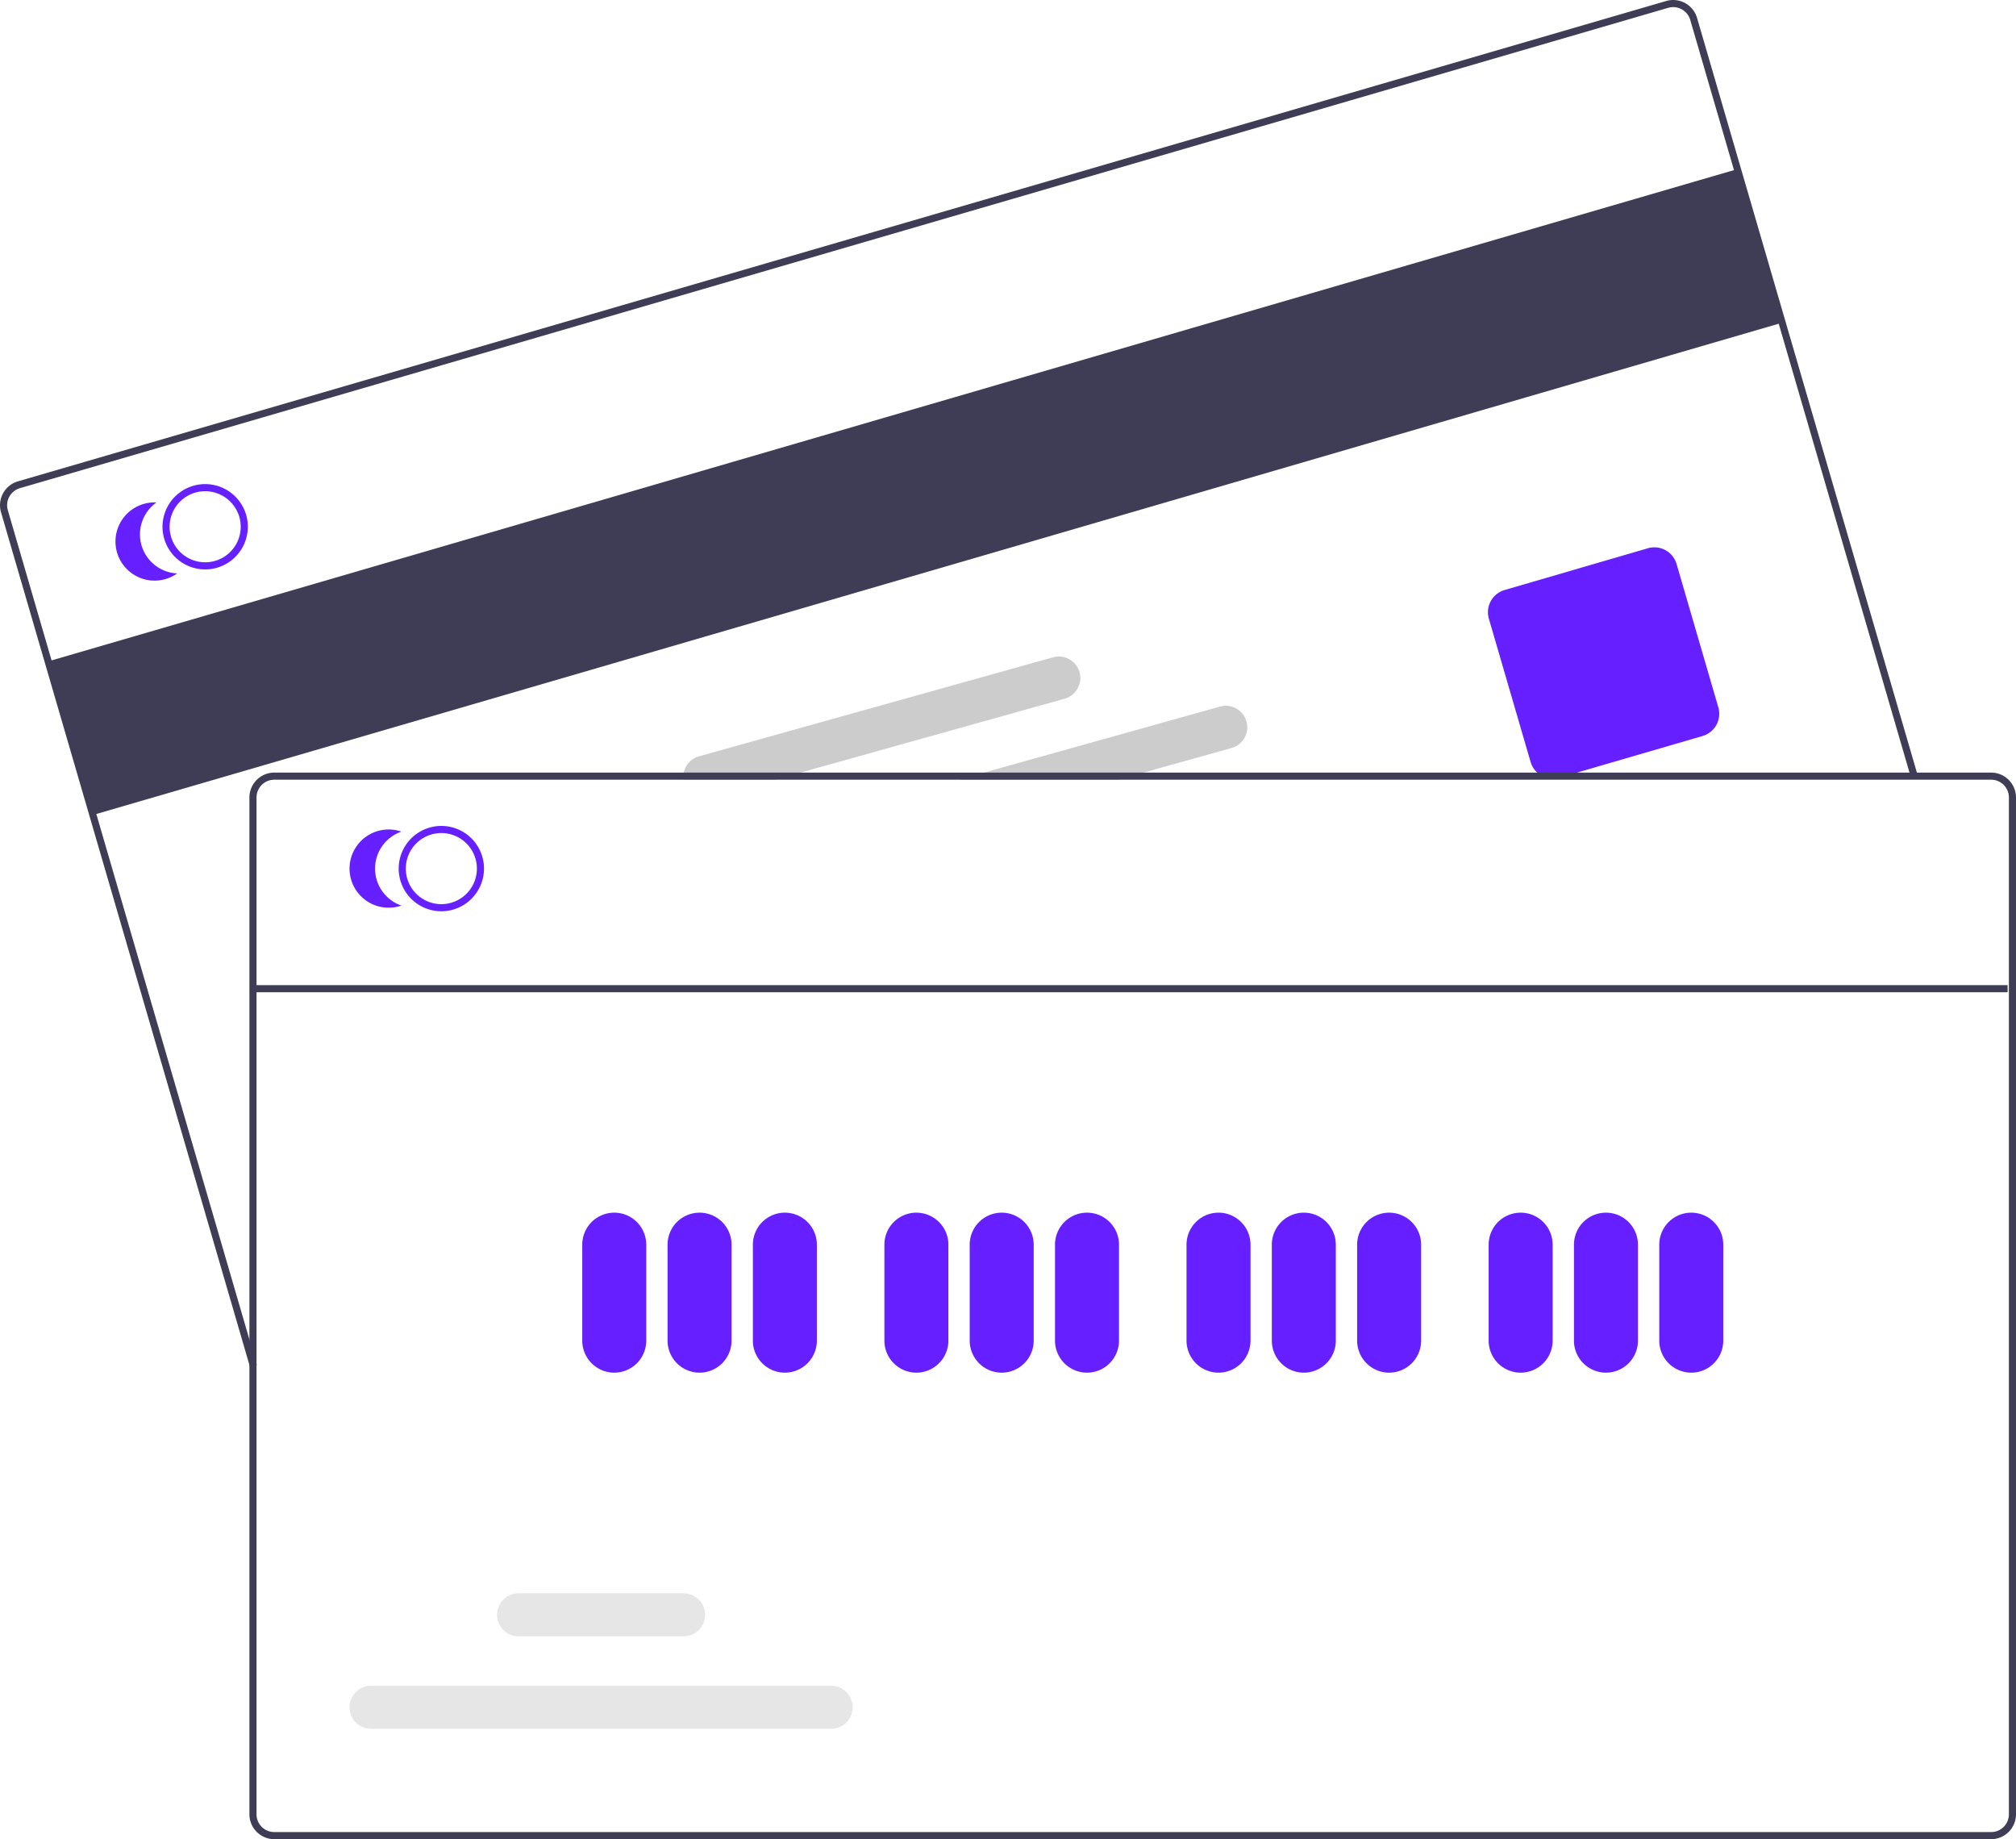 <svg xmlns="http://www.w3.org/2000/svg" width="567.17" height="517.31" data-name="Layer 1">
    <path fill="#3f3d56" d="M13.55 186.032 488.79 47.567l12.587 43.203L26.138 229.235z"/>
    <path fill="#3f3d56"
          d="M70.33 384.481.282 144.068a7 7 0 0 1 4.762-8.678L468.764.28a7.006 7.006 0 0 1 8.678 4.762l62.056 212.99-1.92.559-62.056-212.99a5.009 5.009 0 0 0-6.2-3.4L5.606 137.308a5 5 0 0 0-3.402 6.2l70.046 240.413Z"/>
    <path fill="#661fff"
          d="M436.862 219.022a6.512 6.512 0 0 1-6.243-4.683l-11.749-40.323a6.507 6.507 0 0 1 4.422-8.06l40.324-11.748a6.507 6.507 0 0 1 8.058 4.423l11.749 40.324a6.507 6.507 0 0 1-4.422 8.058l-40.324 11.749a6.479 6.479 0 0 1-1.815.26ZM69.246 144.812a11.691 11.691 0 0 0-.43-1.22 12 12 0 0 0-22.91 6.67 11.38 11.38 0 0 0 .29 1.26 12.02 12.02 0 0 0 11.53 8.64 11.75 11.75 0 0 0 3.35-.48 12.013 12.013 0 0 0 8.17-14.87Zm-8.73 12.95a10.013 10.013 0 0 1-12.4-6.8 11.435 11.435 0 0 1-.28-1.26 9.997 9.997 0 0 1 19.04-5.54 8.338 8.338 0 0 1 .45 1.21 10.004 10.004 0 0 1-6.81 12.39Z"/>
    <path fill="#661fff"
          d="M39.814 153.382a11.002 11.002 0 0 1 4.208-12.057 11 11 0 1 0 5.818 19.967 11.002 11.002 0 0 1-10.026-7.91Z"/>
    <path fill="#ccc"
          d="M350.676 202.942a6.042 6.042 0 0 0-7.45-4.2l-66.39 18.57-7.15 2h44.9l7.15-2 24.75-6.92a6.049 6.049 0 0 0 4.19-7.45ZM303.706 189.072a6.045 6.045 0 0 0-7.45-4.19l-99.62 27.86a6.068 6.068 0 0 0-4.37 6.57h25.79l7.16-2 74.3-20.78a6.055 6.055 0 0 0 4.19-7.46Z"/>
    <path fill="#3f3d56"
          d="M560.17 217.31h-483a7.008 7.008 0 0 0-7 7v286a7.008 7.008 0 0 0 7 7h483a7.008 7.008 0 0 0 7-7v-286a7.008 7.008 0 0 0-7-7Zm5 293a5.002 5.002 0 0 1-5 5h-483a5.002 5.002 0 0 1-5-5v-286a5.002 5.002 0 0 1 5-5h483a5.002 5.002 0 0 1 5 5Z"/>
    <path fill="#661fff"
          d="M124.166 256.312a12 12 0 1 1 12-12 12.014 12.014 0 0 1-12 12Zm0-22a10 10 0 1 0 10 10 10.011 10.011 0 0 0-10-10Z"/>
    <path fill="#661fff"
          d="M105.514 244.312a11.002 11.002 0 0 1 7.413-10.399 11 11 0 1 0 0 20.797 11.002 11.002 0 0 1-7.413-10.398ZM172.81 386.09a9.01 9.01 0 0 1-9-9v-27a9 9 0 0 1 18 0v27a9.01 9.01 0 0 1-9 9ZM196.81 386.09a9.01 9.01 0 0 1-9-9v-27a9 9 0 0 1 18 0v27a9.01 9.01 0 0 1-9 9ZM220.81 386.09a9.01 9.01 0 0 1-9-9v-27a9 9 0 0 1 18 0v27a9.01 9.01 0 0 1-9 9ZM257.81 386.09a9.01 9.01 0 0 1-9-9v-27a9 9 0 0 1 18 0v27a9.01 9.01 0 0 1-9 9ZM281.81 386.09a9.01 9.01 0 0 1-9-9v-27a9 9 0 0 1 18 0v27a9.01 9.01 0 0 1-9 9ZM305.81 386.09a9.01 9.01 0 0 1-9-9v-27a9 9 0 0 1 18 0v27a9.01 9.01 0 0 1-9 9ZM342.81 386.09a9.01 9.01 0 0 1-9-9v-27a9 9 0 0 1 18 0v27a9.01 9.01 0 0 1-9 9ZM366.81 386.09a9.01 9.01 0 0 1-9-9v-27a9 9 0 0 1 18 0v27a9.01 9.01 0 0 1-9 9ZM390.81 386.09a9.01 9.01 0 0 1-9-9v-27a9 9 0 0 1 18 0v27a9.01 9.01 0 0 1-9 9ZM427.81 386.09a9.01 9.01 0 0 1-9-9v-27a9 9 0 0 1 18 0v27a9.01 9.01 0 0 1-9 9ZM451.81 386.09a9.01 9.01 0 0 1-9-9v-27a9 9 0 0 1 18 0v27a9.01 9.01 0 0 1-9 9ZM475.81 386.09a9.01 9.01 0 0 1-9-9v-27a9 9 0 0 1 18 0v27a9.01 9.01 0 0 1-9 9Z"/>
    <path fill="#e6e6e6"
          d="M233.828 486.257h-129.44a6.047 6.047 0 1 1 0-12.095h129.44a6.047 6.047 0 1 1 0 12.095ZM192.328 460.257h-46.44a6.047 6.047 0 1 1 0-12.095h46.44a6.047 6.047 0 1 1 0 12.095Z"/>
    <path fill="#3f3d56" d="M71.81 277.09h493v2h-493z"/>
</svg>

